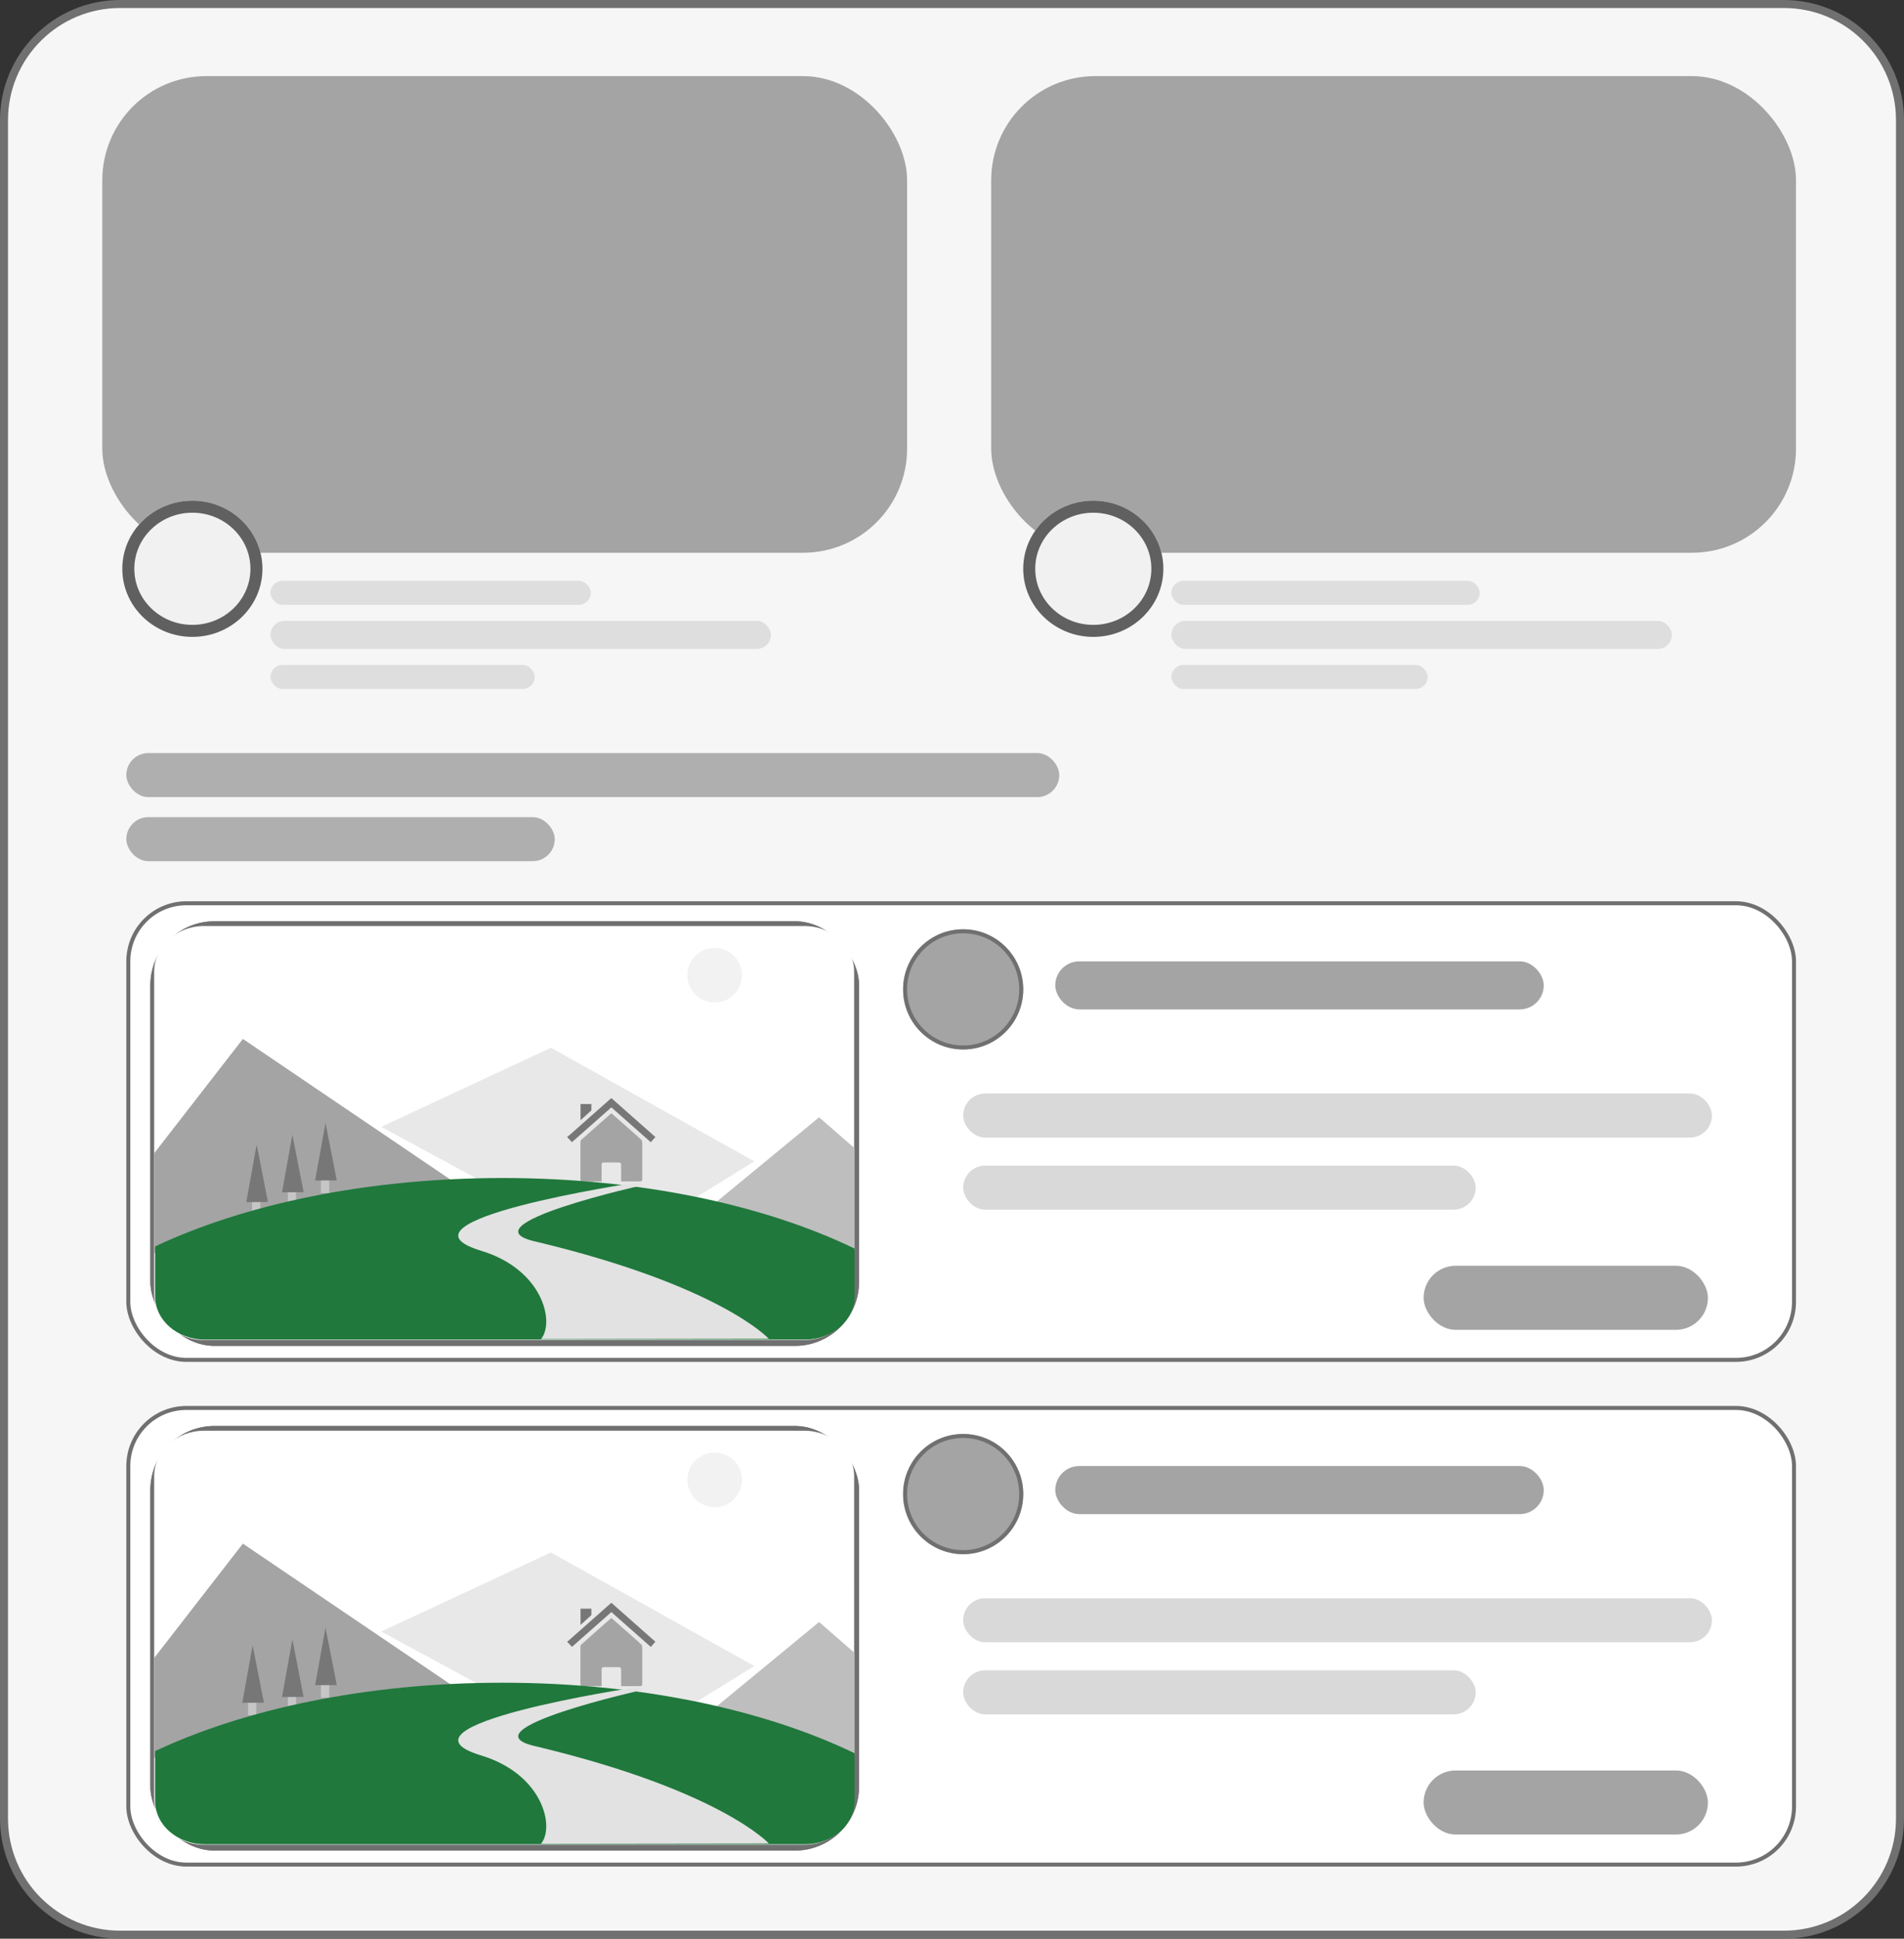 <svg xmlns="http://www.w3.org/2000/svg" width="475.518" height="484" viewBox="0 0 475.518 484"><rect x="0" y="0" width="475.518" height="484" fill="#333333" stroke="none"/><defs><style>.a{fill:#f6f6f6;}.b,.f,.l{fill:#a4a4a4;}.c{fill:#f1f1f1;stroke:#606060;stroke-width:3px;}.d{fill:#dedede;}.e,.i{fill:#fff;}.e,.f,.h{stroke:#707070;}.g{fill:#d9d9d9;}.h,.u{fill:#707070;}.i,.j,.k,.l,.m,.o,.p,.q{fill-rule:evenodd;}.j{fill:#e8e8e8;}.k{fill:#bebebe;}.n{fill:#c6c6c6;}.o{fill:#777;}.p{fill:#20783c;}.q{fill:#e2e2e2;}.r{fill:#f2f2f2;}.s{fill:#afafaf;}.t,.u{stroke:none;}.v{fill:none;}</style></defs><g transform="translate(-1474.453 -7300)"><g class="a" transform="translate(1474.453 7300)"><path class="t" d="M 445.518 483 L 30 483 C 26.085 483 22.287 482.233 18.712 480.721 C 15.259 479.261 12.158 477.17 9.494 474.506 C 6.83 471.842 4.739 468.741 3.279 465.288 C 1.767 461.713 1 457.915 1 454 L 1 30 C 1 26.085 1.767 22.287 3.279 18.712 C 4.739 15.259 6.83 12.158 9.494 9.494 C 12.158 6.83 15.259 4.739 18.712 3.279 C 22.287 1.767 26.085 1 30 1 L 445.518 1 C 449.433 1 453.231 1.767 456.805 3.279 C 460.259 4.739 463.36 6.83 466.024 9.494 C 468.687 12.158 470.778 15.259 472.239 18.712 C 473.751 22.287 474.518 26.085 474.518 30 L 474.518 454 C 474.518 457.915 473.751 461.713 472.239 465.288 C 470.778 468.741 468.687 471.842 466.024 474.506 C 463.36 477.17 460.259 479.261 456.805 480.721 C 453.231 482.233 449.433 483 445.518 483 Z"/><path class="u" d="M 30 2 C 26.219 2 22.552 2.74 19.102 4.2 C 15.768 5.61 12.773 7.629 10.201 10.201 C 7.629 12.773 5.61 15.768 4.2 19.102 C 2.74 22.552 2 26.219 2 30 L 2 454 C 2 457.781 2.74 461.448 4.2 464.898 C 5.61 468.232 7.629 471.227 10.201 473.799 C 12.773 476.371 15.768 478.39 19.102 479.8 C 22.552 481.26 26.219 482 30 482 L 445.518 482 C 449.298 482 452.965 481.26 456.416 479.8 C 459.75 478.39 462.744 476.371 465.317 473.799 C 467.889 471.227 469.908 468.232 471.318 464.898 C 472.777 461.448 473.518 457.781 473.518 454 L 473.518 30 C 473.518 26.219 472.777 22.552 471.318 19.102 C 469.908 15.768 467.889 12.773 465.317 10.201 C 462.744 7.629 459.75 5.61 456.416 4.2 C 452.965 2.74 449.298 2 445.518 2 L 30 2 M 30 0 L 445.518 0 C 462.086 0 475.518 13.431 475.518 30 L 475.518 454 C 475.518 470.569 462.086 484 445.518 484 L 30 484 C 13.431 484 -3.0517578125e-05 470.569 -3.0517578125e-05 454 L -3.0517578125e-05 30 C -3.0517578125e-05 13.431 13.431 0 30 0 Z"/></g><g transform="translate(1500.453 7319)"><rect class="b" width="201" height="119" rx="26" transform="translate(-0.453)"/><g class="c" transform="translate(4.547 106)"><ellipse class="t" cx="17.5" cy="17" rx="17.5" ry="17"/><ellipse class="v" cx="17.5" cy="17" rx="16" ry="15.5"/></g><rect class="d" width="80" height="6" rx="3" transform="translate(41.547 126)"/><rect class="d" width="125" height="7" rx="3.5" transform="translate(41.547 136)"/><rect class="d" width="66" height="6" rx="3" transform="translate(41.547 147)"/><g transform="translate(222)"><rect class="b" width="201" height="119" rx="26" transform="translate(-0.453)"/><g class="c" transform="translate(7.547 106)"><ellipse class="t" cx="17.5" cy="17" rx="17.5" ry="17"/><ellipse class="v" cx="17.5" cy="17" rx="16" ry="15.5"/></g><rect class="d" width="77" height="6" rx="3" transform="translate(44.547 126)"/><rect class="d" width="125" height="7" rx="3.5" transform="translate(44.547 136)"/><rect class="d" width="64" height="6" rx="3" transform="translate(44.547 147)"/></g></g><g transform="translate(0 1553)"><g transform="translate(698 1146)"><g class="e" transform="translate(808 4826)"><rect class="t" width="417" height="115" rx="15"/><rect class="v" x="0.5" y="0.5" width="416" height="114" rx="14.5"/></g><g class="f" transform="translate(1002 4833)"><circle class="t" cx="15" cy="15" r="15"/><circle class="v" cx="15" cy="15" r="14.5"/></g><rect class="b" width="122" height="12" rx="6" transform="translate(1040 4841)"/><rect class="b" width="71" height="16" rx="8" transform="translate(1132 4917)"/><rect class="g" width="187" height="11" rx="5.5" transform="translate(1017 4874)"/><rect class="g" width="128" height="11" rx="5.5" transform="translate(1017 4892)"/><g transform="translate(814.401 4831.487)"><g class="h" transform="translate(-0.401 -0.487)"><rect class="t" width="177" height="106" rx="16"/><rect class="v" x="0.5" y="0.5" width="176" height="105" rx="15.5"/></g><g transform="translate(0.559 0.7)"><path class="i" d="M269.8,171.946c0,6.3-5.559,11.408-12.416,11.408H107.4c-6.857,0-12.415-5.107-12.415-11.408V91.408c0-6.3,5.558-11.408,12.415-11.408H257.38c6.857,0,12.416,5.107,12.416,11.408Z" transform="translate(-94.987 -80)"/><path class="j" d="M42.286,42.877l34.546-4.047,16.175-9.621L42.7,0,0,19.014Z" transform="matrix(1, -0.017, 0.017, 1, 56.384, 31.115)"/><path class="k" d="M554.253,310.049h49.4V284.386l-8.876-7.718Z" transform="translate(-428.723 -228.913)"/><path class="l" d="M95,246.339H196.046l-78.9-53.451L95,221.43Z" transform="translate(-94.997 -164.705)"/><path class="m" d="M398,310" transform="translate(-319.654 -255.353)"/><g transform="translate(23.004 54.553)"><rect class="n" width="2.055" height="5.285" transform="translate(1.45 12.223)"/><path class="o" d="M194.365,294.98l-2.588,14.37,5.4-.028Z" transform="translate(-191.777 -294.98)"/></g><g transform="translate(31.926 52.114)"><rect class="n" width="2.055" height="5.285" transform="translate(1.45 12.223)"/><path class="o" d="M224.365,288.98l-2.588,14.37,5.4-.028Z" transform="translate(-221.777 -288.98)"/></g><g transform="translate(40.198 49.155)"><rect class="n" width="2.055" height="5.285" transform="translate(1.45 12.223)"/><path class="o" d="M252.365,284.98l-2.588,14.37,5.4-.028Z" transform="translate(-249.777 -284.98)"/></g><g transform="translate(103.17 42.994)"><path class="o" d="M497.177,258.9l10.95,9.684-1.146,1.293-9.849-8.7-9.841,8.69-1.168-1.247v-.1a2.071,2.071,0,0,0,.271-.176q5.346-4.722,10.688-9.448Z" transform="translate(-486.124 -258.9)"/><path class="l" d="M508.29,275.432q1.771,1.558,3.537,3.113c1.286,1.135,2.578,2.263,3.846,3.417a1.033,1.033,0,0,1,.312.675c.021,3.017.015,6.035.013,9.052,0,.644-.112.756-.742.756-1.491,0-2.982,0-4.542,0V291.2c0-.938,0-1.874,0-2.811,0-.534-.146-.681-.675-.683q-1.763-.007-3.525,0c-.535,0-.678.144-.68.677,0,1.332,0,2.664,0,4.066h-.63c-1.318,0-2.636,0-3.954,0-.565,0-.7-.131-.7-.7q0-4.574.007-9.148a.792.792,0,0,1,.206-.536q3.663-3.262,7.351-6.5C508.158,275.518,508.214,275.486,508.29,275.432Z" transform="translate(-497.267 -271.674)"/><path class="o" d="M500.681,265.218h2.711c0,.492,0,.977,0,1.463a.321.321,0,0,1-.083.211c-.85.776-1.7,1.545-2.624,2.375Z" transform="translate(-497.372 -263.782)"/></g><path class="p" d="M182.785,337.09c-33.748,0-64.36,6.509-86.786,17.078v12.469c0,5.957,5.555,10.786,12.407,10.786H258.281c6.852,0,12.407-4.829,12.407-10.786V354.7C248.167,343.818,217.1,337.09,182.785,337.09Z" transform="translate(-95.769 -274.182)"/><path class="q" d="M380.191,342.334s-63.033,9.5-38.345,16.975c15.383,4.661,18.453,17.846,14.929,22.052l56.911-.076s-12.011-13.224-58.124-24.25c-18.68-4.092,27.205-14.247,27.205-14.247Z" transform="translate(-260.175 -278.234)"/><circle class="r" cx="6.82" cy="6.82" r="6.82" transform="translate(133.156 5.456)"/></g></g></g><g transform="translate(698 1272)"><g class="e" transform="translate(808 4826)"><rect class="t" width="417" height="115" rx="15"/><rect class="v" x="0.5" y="0.5" width="416" height="114" rx="14.5"/></g><g class="f" transform="translate(1002 4833)"><circle class="t" cx="15" cy="15" r="15"/><circle class="v" cx="15" cy="15" r="14.5"/></g><rect class="b" width="122" height="12" rx="6" transform="translate(1040 4841)"/><rect class="b" width="71" height="16" rx="8" transform="translate(1132 4917)"/><rect class="g" width="187" height="11" rx="5.5" transform="translate(1017 4874)"/><rect class="g" width="128" height="11" rx="5.5" transform="translate(1017 4892)"/><g transform="translate(814.401 4831.487)"><g class="h" transform="translate(-0.401 -0.487)"><rect class="t" width="177" height="106" rx="16"/><rect class="v" x="0.5" y="0.5" width="176" height="105" rx="15.5"/></g><g transform="translate(0.559 0.7)"><path class="i" d="M269.8,171.946c0,6.3-5.559,11.408-12.416,11.408H107.4c-6.857,0-12.415-5.107-12.415-11.408V91.408c0-6.3,5.558-11.408,12.415-11.408H257.38c6.857,0,12.416,5.107,12.416,11.408Z" transform="translate(-94.987 -80)"/><path class="j" d="M42.286,42.877l34.546-4.047,16.175-9.621L42.7,0,0,19.014Z" transform="matrix(1, -0.017, 0.017, 1, 56.384, 31.115)"/><path class="k" d="M554.253,310.049h49.4V284.386l-8.876-7.718Z" transform="translate(-428.723 -228.913)"/><path class="l" d="M95,246.339H196.046l-78.9-53.451L95,221.43Z" transform="translate(-94.997 -164.705)"/><path class="m" d="M398,310" transform="translate(-319.654 -255.353)"/><g transform="translate(22.004 53.553)"><rect class="n" width="2.055" height="5.285" transform="translate(1.45 12.223)"/><path class="o" d="M194.365,294.98l-2.588,14.37,5.4-.028Z" transform="translate(-191.777 -294.98)"/></g><g transform="translate(31.926 52.114)"><rect class="n" width="2.055" height="5.285" transform="translate(1.45 12.223)"/><path class="o" d="M224.365,288.98l-2.588,14.37,5.4-.028Z" transform="translate(-221.777 -288.98)"/></g><g transform="translate(40.198 49.155)"><rect class="n" width="2.055" height="5.285" transform="translate(1.45 12.223)"/><path class="o" d="M252.365,284.98l-2.588,14.37,5.4-.028Z" transform="translate(-249.777 -284.98)"/></g><g transform="translate(103.17 42.994)"><path class="o" d="M497.177,258.9l10.95,9.684-1.146,1.293-9.849-8.7-9.841,8.69-1.168-1.247v-.1a2.071,2.071,0,0,0,.271-.176q5.346-4.722,10.688-9.448Z" transform="translate(-486.124 -258.9)"/><path class="l" d="M508.29,275.432q1.771,1.558,3.537,3.113c1.286,1.135,2.578,2.263,3.846,3.417a1.033,1.033,0,0,1,.312.675c.021,3.017.015,6.035.013,9.052,0,.644-.112.756-.742.756-1.491,0-2.982,0-4.542,0V291.2c0-.938,0-1.874,0-2.811,0-.534-.146-.681-.675-.683q-1.763-.007-3.525,0c-.535,0-.678.144-.68.677,0,1.332,0,2.664,0,4.066h-.63c-1.318,0-2.636,0-3.954,0-.565,0-.7-.131-.7-.7q0-4.574.007-9.148a.792.792,0,0,1,.206-.536q3.663-3.262,7.351-6.5C508.158,275.518,508.214,275.486,508.29,275.432Z" transform="translate(-497.267 -271.674)"/><path class="o" d="M500.681,265.218h2.711c0,.492,0,.977,0,1.463a.321.321,0,0,1-.083.211c-.85.776-1.7,1.545-2.624,2.375Z" transform="translate(-497.372 -263.782)"/></g><path class="p" d="M182.785,337.09c-33.748,0-64.36,6.509-86.786,17.078v12.469c0,5.957,5.555,10.786,12.407,10.786H258.281c6.852,0,12.407-4.829,12.407-10.786V354.7C248.167,343.818,217.1,337.09,182.785,337.09Z" transform="translate(-95.769 -274.182)"/><path class="q" d="M380.191,342.334s-63.033,9.5-38.345,16.975c15.383,4.661,18.453,17.846,14.929,22.052l56.911-.076s-12.011-13.224-58.124-24.25c-18.68-4.092,27.205-14.247,27.205-14.247Z" transform="translate(-260.175 -278.234)"/><circle class="r" cx="6.82" cy="6.82" r="6.82" transform="translate(133.156 5.456)"/></g></g></g></g><rect class="s" width="233" height="11" rx="5.5" transform="translate(1506 7488)"/><rect class="s" width="107" height="11" rx="5.5" transform="translate(1506 7504)"/></g></svg>